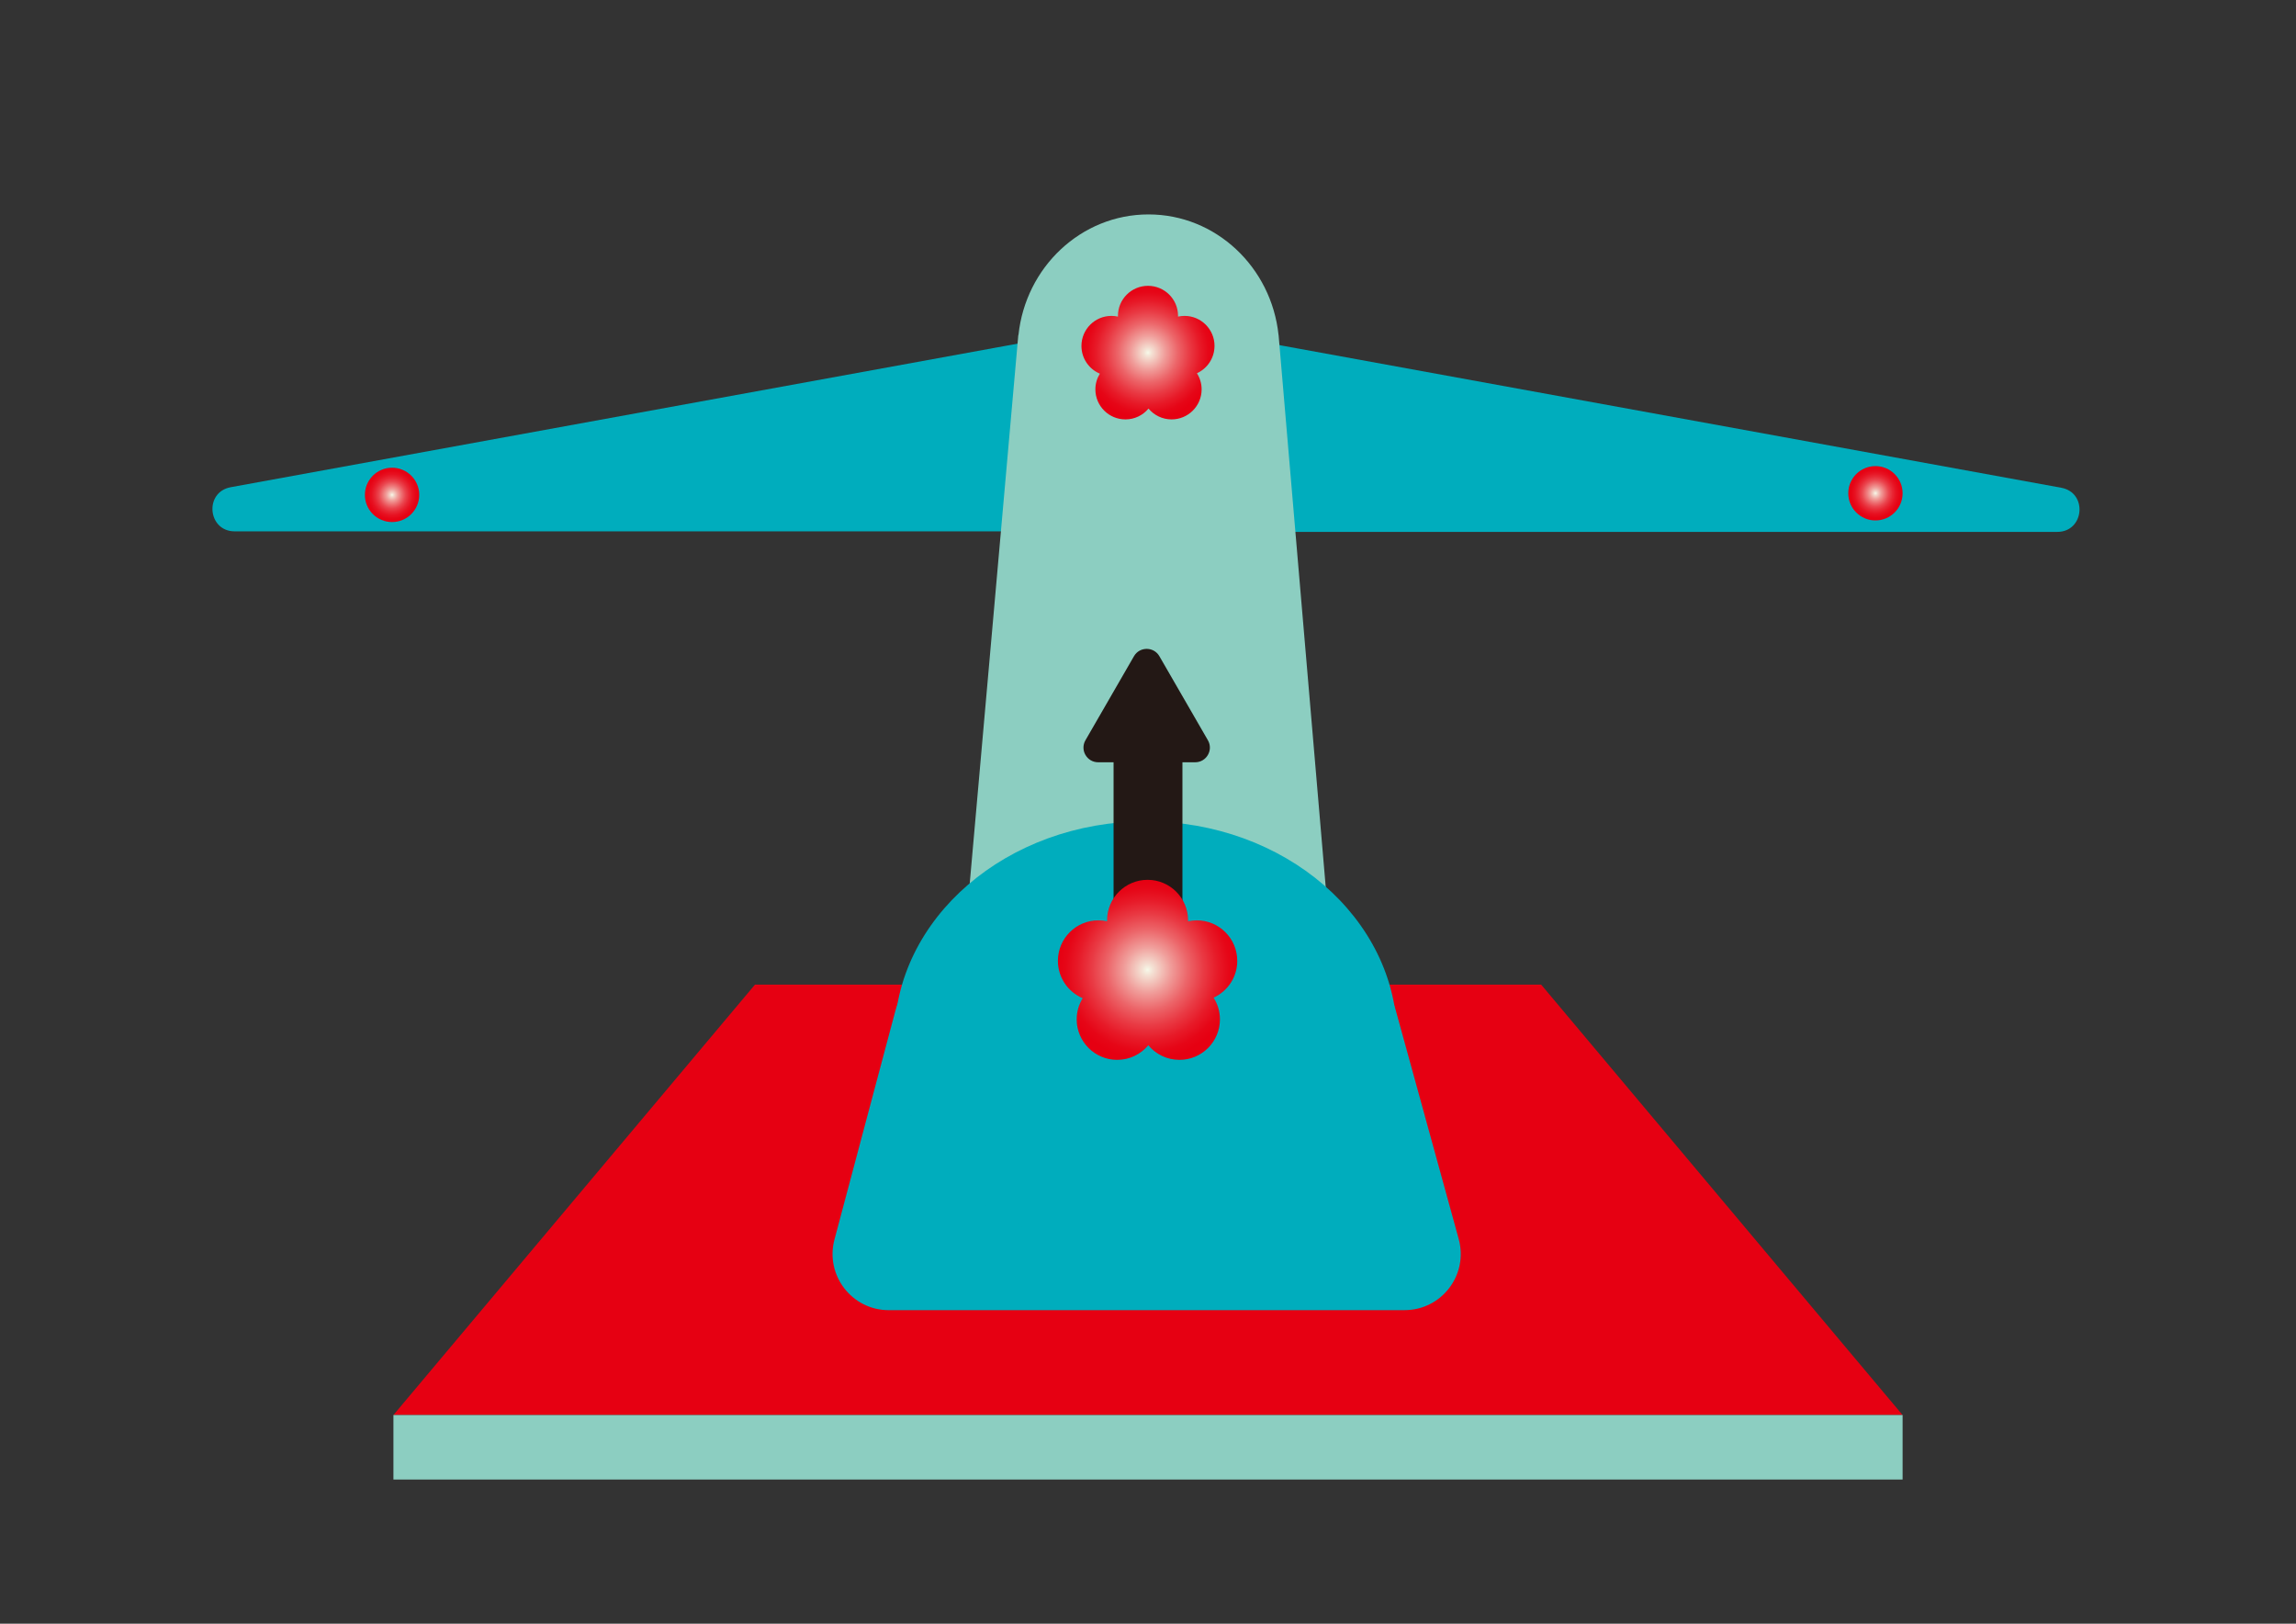 <?xml version="1.0" encoding="UTF-8"?>
<svg xmlns="http://www.w3.org/2000/svg" xmlns:xlink="http://www.w3.org/1999/xlink" viewBox="0 0 841.89 595.28">
  <rect x="0" y="0" width="841.89" height="595.28" fill="#333333" stroke="none"/>
  <defs>
    <style>
      .cls-1 {
        fill: #231815;
      }

      .cls-1, .cls-2, .cls-3, .cls-4, .cls-5, .cls-6, .cls-7, .cls-8, .cls-9, .cls-10, .cls-11, .cls-12, .cls-13, .cls-14 {
        stroke-width: 0px;
      }

      .cls-2 {
        fill: #00adbd;
      }

      .cls-3 {
        fill: #e60012;
      }

      .cls-4 {
        fill: url(#_무제_그라디언트_16);
      }

      .cls-5 {
        fill: url(#_무제_그라디언트_15);
      }

      .cls-6 {
        fill: url(#_무제_그라디언트_10);
      }

      .cls-7 {
        fill: url(#_무제_그라디언트_21);
      }

      .cls-8 {
        fill: url(#_무제_그라디언트_20);
      }

      .cls-9 {
        fill: #8ccec1;
      }

      .cls-10 {
        fill: url(#_무제_그라디언트_21-2);
      }

      .cls-11 {
        fill: url(#_무제_그라디언트_20-2);
      }

      .cls-12 {
        fill: url(#_무제_그라디언트_10-2);
      }

      .cls-13 {
        fill: url(#_무제_그라디언트_15-3);
      }

      .cls-14 {
        fill: url(#_무제_그라디언트_15-2);
      }

      /* 3D 효과를 위한 스타일 */
      .layer {
        transform-style: preserve-3d;
        transition: transform 0.3s ease-out;
      }
    </style>
    <radialGradient id="_무제_그라디언트_10" data-name="무제 그라디언트 10" cx="420.94" cy="129.27" fx="420.94" fy="129.27" r="24.44" gradientUnits="userSpaceOnUse">
      <stop offset="0" stop-color="#f6f9e9"/>
      <stop offset=".06" stop-color="#f4e1d4"/>
      <stop offset=".26" stop-color="#f09d9a"/>
      <stop offset=".45" stop-color="#ec6569"/>
      <stop offset=".63" stop-color="#e93943"/>
      <stop offset=".78" stop-color="#e71a28"/>
      <stop offset=".91" stop-color="#e60617"/>
      <stop offset="1" stop-color="#e60012"/>
    </radialGradient>
    <radialGradient id="_무제_그라디언트_10-2" data-name="무제 그라디언트 10" cx="420.78" cy="355.56" fx="420.78" fy="355.56" r="32.95" xlink:href="#_무제_그라디언트_10"/>
    <radialGradient id="_무제_그라디언트_21" data-name="무제 그라디언트 21" cx="143.76" cy="285.71" fx="143.76" fy="285.71" r="59.31" gradientTransform="translate(0 -30.16) scale(1 1.1)" gradientUnits="userSpaceOnUse">
      <stop offset="0" stop-color="#f6f9e9"/>
      <stop offset=".07" stop-color="#f3d7cc"/>
      <stop offset=".21" stop-color="#f09f9b"/>
      <stop offset=".36" stop-color="#ed6e71"/>
      <stop offset=".49" stop-color="#ea464f"/>
      <stop offset=".63" stop-color="#e82734"/>
      <stop offset=".76" stop-color="#e71121"/>
      <stop offset=".89" stop-color="#e60415"/>
      <stop offset="1" stop-color="#e60012"/>
    </radialGradient>
    <radialGradient id="_무제_그라디언트_15" data-name="무제 그라디언트 15" cx="68.22" cy="276.81" fx="68.22" fy="276.81" r="9.96" gradientUnits="userSpaceOnUse">
      <stop offset="0" stop-color="#f6f9e9"/>
      <stop offset=".59" stop-color="#b4ded0"/>
      <stop offset="1" stop-color="#8ccec1"/>
    </radialGradient>
    <radialGradient id="_무제_그라디언트_16" data-name="무제 그라디언트 16" cx="219.07" cy="276.35" fx="219.07" fy="276.35" r="9.96" gradientUnits="userSpaceOnUse">
      <stop offset="0" stop-color="#f6f9e9"/>
      <stop offset=".59" stop-color="#b4ded0"/>
      <stop offset="1" stop-color="#8ccec1"/>
    </radialGradient>
    <radialGradient id="_무제_그라디언트_20" data-name="무제 그라디언트 20" cx="687.79" cy="287.95" fx="687.79" fy="287.95" r="59.31" gradientTransform="translate(0 -30.16) scale(1 1.1)" gradientUnits="userSpaceOnUse">
      <stop offset="0" stop-color="#f6f9e9"/>
      <stop offset=".07" stop-color="#f3d7cc"/>
      <stop offset=".21" stop-color="#f09f9b"/>
      <stop offset=".36" stop-color="#ed6e71"/>
      <stop offset=".49" stop-color="#ea464f"/>
      <stop offset=".63" stop-color="#e82734"/>
      <stop offset=".76" stop-color="#e71121"/>
      <stop offset=".89" stop-color="#e60415"/>
      <stop offset="1" stop-color="#e60012"/>
    </radialGradient>
    <radialGradient id="_무제_그라디언트_15-2" data-name="무제 그라디언트 15" cx="612.25" cy="279.28" fx="612.25" fy="279.28" r="9.96" xlink:href="#_무제_그라디언트_15"/>
    <radialGradient id="_무제_그라디언트_15-3" data-name="무제 그라디언트 15" cx="763.1" cy="278.82" fx="763.1" fy="278.82" xlink:href="#_무제_그라디언트_15"/>
    <radialGradient id="_무제_그라디언트_20-2" data-name="무제 그라디언트 20" cx="143.76" cy="181.43" fx="143.76" fy="181.43" r="9.96" gradientTransform="matrix(1,0,0,1,0,0)" xlink:href="#_무제_그라디언트_20"/>
    <radialGradient id="_무제_그라디언트_21-2" data-name="무제 그라디언트 21" cx="687.68" cy="180.84" fx="687.68" fy="180.84" r="9.96" gradientTransform="matrix(1,0,0,1,0,0)" xlink:href="#_무제_그라디언트_21"/>
  </defs>
  <g id="layer_1" class="layer" transform="translateZ(0)">
    <g>
      <polygon class="cls-3" points="697.63 518.77 144.26 518.77 276.84 360.97 565.1 360.97 697.63 518.77"/>
      <rect class="cls-9" x="144.26" y="518.77" width="553.38" height="23.65"/>
    </g>
  </g>
  <g id="layer_2" class="layer" transform="translateZ(10px)">
    <path class="cls-2" d="M84.59,178.62l319.97-58.36c4.72-.86,9.16,2.51,9.59,7.29l5.28,58.36c.43,4.78-3.33,8.89-8.12,8.89H86.06c-9.94,0-11.24-14.4-1.46-16.18Z"/>
  </g>
  <g id="layer_3" class="layer" transform="translateZ(20px)">
    <path class="cls-2" d="M755.82,178.82l-319.97-58.36c-4.72-.86-9.16,2.51-9.59,7.29l-5.28,58.36c-.43,4.78,3.33,8.89,8.12,8.89h325.25c9.94,0,11.24-14.4,1.46-16.18Z"/>
  </g>
  <g id="layer_4" class="layer" transform="translateZ(10px)">
    <path class="cls-9" d="M468.84,122.82h-.03c-2.61-24.86-22.96-44.21-47.68-44.21s-45.07,19.35-47.68,44.21h-.06l-27.69,312.56h149.82l-26.69-312.56Z"/>
    <g>
      <path class="cls-2" d="M515.02,480.33h-189.13c-13.53,0-23.39-12.83-19.91-25.91l22.4-84.09c2.4-9.02,10.57-15.3,19.91-15.3h143.58c9.27,0,17.4,6.19,19.86,15.13l23.15,84.09c3.61,13.12-6.26,26.07-19.86,26.07Z"/>
      <ellipse class="cls-2" cx="420.13" cy="380.52" rx="92.18" ry="79.41"/>
    </g>
  </g>
  <g id="layer_5" class="layer" transform="translateZ(5px)">
    <rect class="cls-1" x="408.32" y="259.97" width="25.25" height="95.59"/>
    <path class="cls-1" d="M415.8,240.58l-17.79,30.81c-2.07,3.59.52,8.07,4.66,8.07h35.58c4.14,0,6.73-4.49,4.66-8.07l-17.79-30.81c-2.07-3.59-7.25-3.59-9.32,0Z"/>
  </g>
  <g id="layer_6" class="layer" transform="translateZ(5px)">
    <path class="cls-6" d="M445.34,126.83c0-6.09-4.93-11.02-11.02-11.02-.81,0-1.61.09-2.37.26,0-.09.01-.17.01-.26,0-6.09-4.93-11.02-11.02-11.02s-11.02,4.93-11.02,11.02c0,.09.01.17.01.26-.76-.17-1.56-.26-2.37-.26-6.09,0-11.02,4.93-11.02,11.02,0,4.57,2.78,8.49,6.75,10.16-1.03,1.68-1.64,3.64-1.64,5.75,0,6.09,4.93,11.02,11.02,11.02,3.4,0,6.44-1.54,8.46-3.97,2.02,2.42,5.06,3.97,8.46,3.97,6.09,0,11.02-4.93,11.02-11.02,0-2.17-.64-4.19-1.72-5.9,3.8-1.74,6.44-5.56,6.44-10.01Z"/>
  </g>
  <g id="layer_7" class="layer" transform="translateZ(5px)">
    <path class="cls-12" d="M453.67,352.26c0-8.2-6.65-14.85-14.85-14.85-1.1,0-2.17.13-3.2.35,0-.12.02-.23.02-.35,0-8.2-6.65-14.85-14.85-14.85s-14.85,6.65-14.85,14.85c0,.12.02.24.02.35-1.03-.23-2.1-.35-3.2-.35-8.2,0-14.85,6.65-14.85,14.85,0,6.16,3.75,11.44,9.09,13.69-1.39,2.26-2.2,4.91-2.2,7.76,0,8.2,6.65,14.85,14.85,14.85,4.59,0,8.68-2.08,11.41-5.35,2.72,3.27,6.82,5.35,11.41,5.35,8.2,0,14.85-6.65,14.85-14.85,0-2.93-.86-5.65-2.32-7.95,5.12-2.35,8.68-7.5,8.68-13.5Z"/>
  </g>
  <g id="layer_8" class="layer" transform="translateZ(15px)">
    <circle class="cls-11" cx="143.76" cy="181.43" r="9.96"/>
  </g>
  <g id="layer_9" class="layer" transform="translateZ(15px)">
    <circle class="cls-10" cx="687.68" cy="180.84" r="9.96"/>
  </g>
</svg>